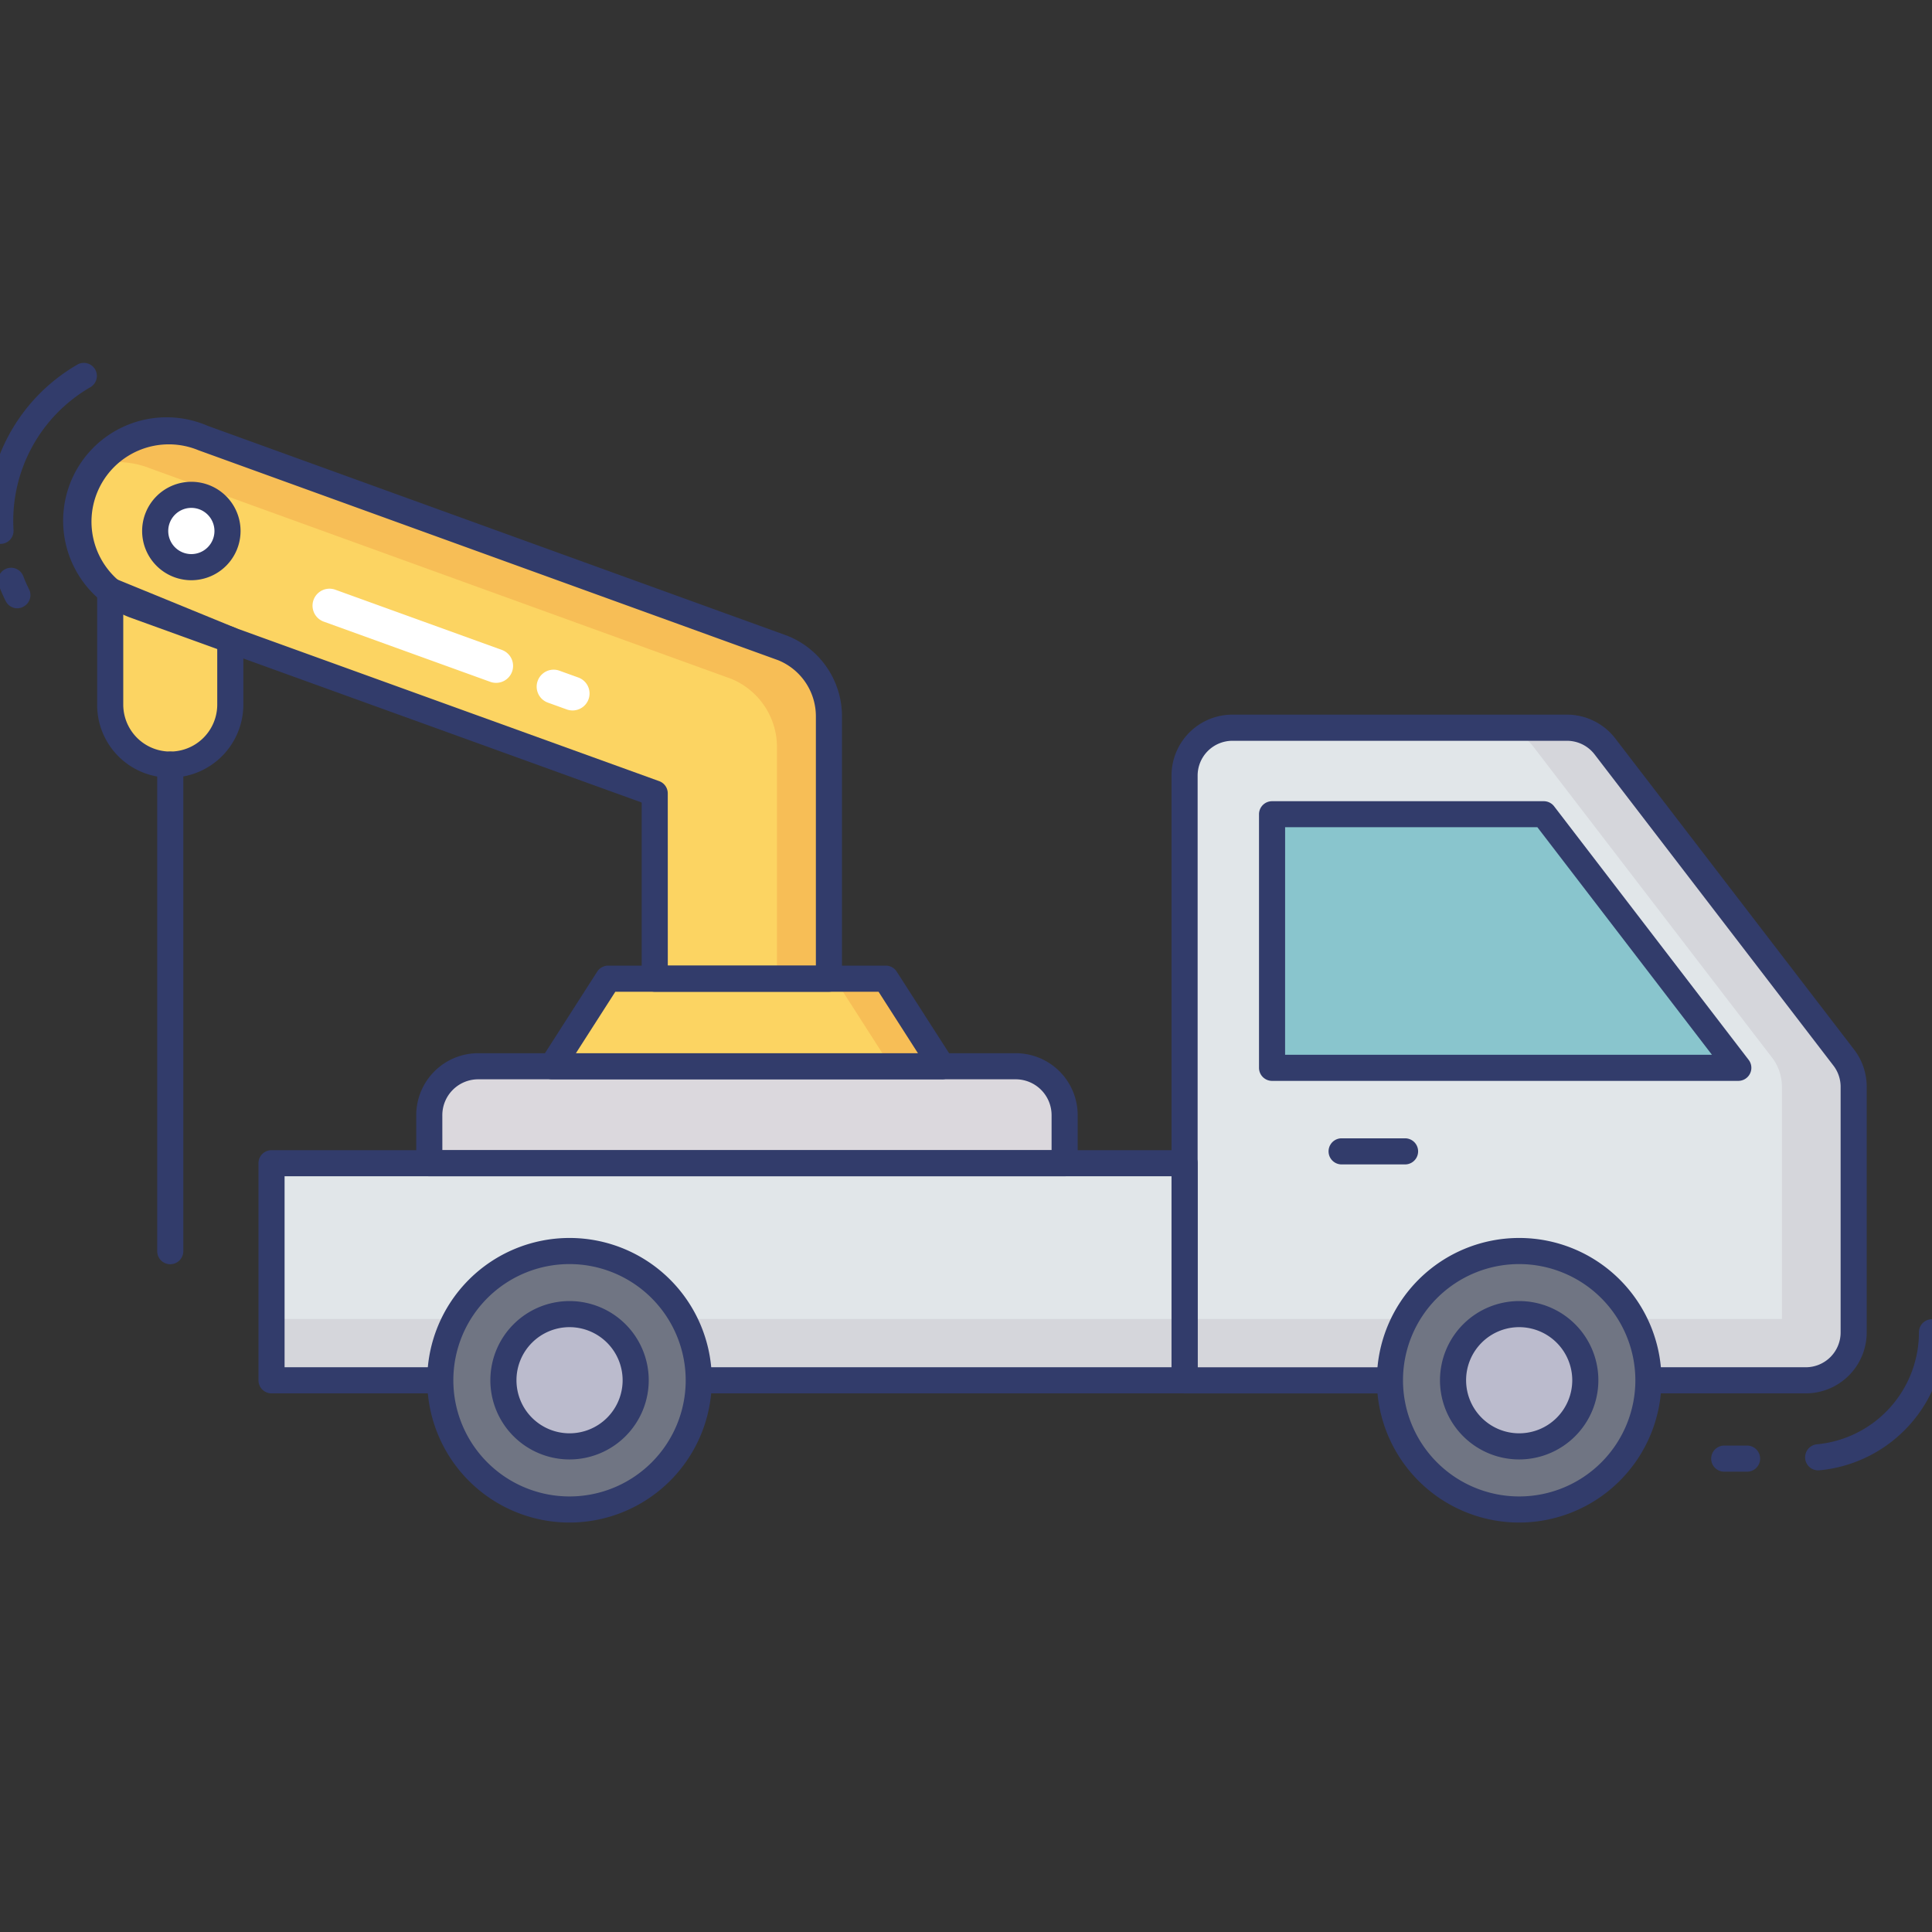 <svg height="512" viewBox="0 0 74 74" width="512" xmlns="http://www.w3.org/2000/svg"><rect x="0" y="0" width="74" height="74" fill="#333333" stroke="none"/><g id="line_color" data-name="line color"><path d="m62.8 52.868h6.37a1.829 1.829 0 0 0 1.83-1.837v-9.4a1.822 1.822 0 0 0 -.375-1.115l-9.148-11.922a1.827 1.827 0 0 0 -1.453-.722h-12.824a1.835 1.835 0 0 0 -1.828 1.837v23.159h8.2" fill="#e1e6e9"/><path d="m66.585 40.904-7.455-9.716h-10.407v9.716z" fill="#89c5cd"/><path d="m66.584 41.4h-17.861a.5.5 0 0 1 -.5-.5v-9.712a.5.5 0 0 1 .5-.5h10.407a.5.5 0 0 1 .4.2l7.451 9.712a.5.5 0 0 1 -.4.8zm-17.362-1h16.349l-6.687-8.717h-9.661z" fill="#323c6b"/><path d="m26.432 52.868h18.941v-8.314h-34.975v8.314h6.804" fill="#e1e6e9"/><path d="m70.625 40.512-9.148-11.918a1.827 1.827 0 0 0 -1.453-.722h-2.75a1.827 1.827 0 0 1 1.453.722l9.149 11.918a1.822 1.822 0 0 1 .375 1.115v9.4a1.829 1.829 0 0 1 -1.828 1.837h2.75a1.829 1.829 0 0 0 1.827-1.833v-9.4a1.822 1.822 0 0 0 -.375-1.119z" fill="#d5d6db"/><path d="m17.202 50.521h-6.804v2.347h6.804 9.23 18.941v-2.347h-18.941z" fill="#d5d6db"/><path d="m45.373 50.521h23.627v2.348h-23.627z" fill="#d5d6db"/><path d="m53.817 44.6h-2.43a.5.5 0 0 1 0-1h2.43a.5.5 0 0 1 0 1z" fill="#323c6b"/><path d="m18.315 40.84h20.59a1.872 1.872 0 0 1 1.872 1.872v1.841a0 0 0 0 1 0 0h-24.334a0 0 0 0 1 0 0v-1.84a1.872 1.872 0 0 1 1.872-1.873z" fill="#dbd8dd"/><path d="m40.778 45.054h-24.335a.5.5 0 0 1 -.5-.5v-1.841a2.375 2.375 0 0 1 2.373-2.373h20.59a2.375 2.375 0 0 1 2.372 2.373v1.841a.5.5 0 0 1 -.5.5zm-23.835-1h23.335v-1.341a1.374 1.374 0 0 0 -1.372-1.373h-20.591a1.374 1.374 0 0 0 -1.373 1.373z" fill="#323c6b"/><path d="m33.926 37.486h-10.632l-2.149 3.354h14.93z" fill="#fcd462"/><path d="m31.75 37.486h-6.672v-7.1l-19.935-7.205a3.462 3.462 0 0 1 -1.883-4.514 3.462 3.462 0 0 1 4.512-1.892l22.228 8.05a2.827 2.827 0 0 1 1.75 2.615z" fill="#fcd462"/><path d="m33.926 37.486h-1.958l2.149 3.354h1.958z" fill="#f7be56"/><path d="m30 24.825-22.228-8.05a3.451 3.451 0 0 0 -3.945.986 3.44 3.44 0 0 1 1.954.191l22.225 8.048a2.827 2.827 0 0 1 1.754 2.615v8.869h1.99v-10.044a2.827 2.827 0 0 0 -1.75-2.615z" fill="#f7be56"/><circle cx="7.328" cy="20.338" fill="#fff" r="1.385"/><path d="m7.329 22.224a1.885 1.885 0 1 1 1.885-1.885 1.887 1.887 0 0 1 -1.885 1.885zm0-2.771a.885.885 0 1 0 .885.885.886.886 0 0 0 -.885-.885z" fill="#323c6b"/><path d="m8.819 24.509v2.477a2.3 2.3 0 1 1 -4.6 0v-4.361z" fill="#fcd462"/><g fill="#323c6b"><path d="m6.521 29.785a2.784 2.784 0 0 1 -2.8-2.8v-4.36a.5.5 0 0 1 .689-.463l4.6 1.884a.5.5 0 0 1 .311.463v2.478a2.8 2.8 0 0 1 -2.8 2.798zm-1.8-6.415v3.616a1.8 1.8 0 0 0 3.6 0v-2.141z"/><path d="m6.521 48.423a.5.5 0 0 1 -.5-.5v-18.634a.5.5 0 0 1 1 0v18.634a.5.5 0 0 1 -.5.5z"/><path d="m69.666 56.318a.5.5 0 0 1 -.051-1 4.311 4.311 0 0 0 3.885-4.29.5.5 0 0 1 1 0 5.309 5.309 0 0 1 -4.782 5.285z"/><path d="m66.917 56.369h-.875a.5.5 0 0 1 0-1h.875a.5.5 0 0 1 0 1z"/><path d="m.666 23.3a.5.5 0 0 1 -.448-.277 6.351 6.351 0 0 1 -.262-.6.5.5 0 1 1 .937-.352 5.21 5.21 0 0 0 .22.5.5.5 0 0 1 -.224.67.494.494 0 0 1 -.223.059z"/><path d="m.019 20.833a.5.5 0 0 1 -.5-.472 6.916 6.916 0 0 1 3.416-6.379.5.5 0 1 1 .5.864 5.914 5.914 0 0 0 -2.917 5.459.5.5 0 0 1 -.471.527z"/><path d="m69.172 53.369h-6.372a.5.5 0 0 1 0-1h6.37a1.334 1.334 0 0 0 1.33-1.338v-9.4a1.333 1.333 0 0 0 -.271-.81l-9.149-11.921a1.334 1.334 0 0 0 -1.057-.526h-12.823a1.334 1.334 0 0 0 -1.328 1.337v22.66h7.7a.5.5 0 0 1 0 1h-8.2a.5.5 0 0 1 -.5-.5v-23.162a2.335 2.335 0 0 1 2.328-2.337h12.823a2.339 2.339 0 0 1 1.851.919l9.147 11.916a2.335 2.335 0 0 1 .478 1.42v9.4a2.335 2.335 0 0 1 -2.327 2.342z"/><path d="m45.373 53.369h-18.94a.5.5 0 0 1 0-1h18.44v-7.315h-33.973v7.315h6.3a.5.5 0 1 1 0 1h-6.8a.5.5 0 0 1 -.5-.5v-8.315a.5.5 0 0 1 .5-.5h34.973a.5.5 0 0 1 .5.5v8.315a.5.5 0 0 1 -.5.5z"/></g><circle cx="58.187" cy="52.867" fill="#707583" r="4.95"/><path d="m58.187 58.317a5.45 5.45 0 1 1 5.451-5.451 5.457 5.457 0 0 1 -5.451 5.451zm0-9.9a4.45 4.45 0 1 0 4.451 4.45 4.456 4.456 0 0 0 -4.451-4.45z" fill="#323c6b"/><circle cx="58.187" cy="52.867" fill="#bbbbcd" r="2.534"/><path d="m58.187 55.9a3.033 3.033 0 1 1 3.034-3.034 3.037 3.037 0 0 1 -3.034 3.034zm0-5.067a2.033 2.033 0 1 0 2.034 2.033 2.036 2.036 0 0 0 -2.034-2.033z" fill="#323c6b"/><circle cx="21.814" cy="52.867" fill="#707583" r="4.95"/><path d="m21.814 58.317a5.45 5.45 0 1 1 5.45-5.451 5.457 5.457 0 0 1 -5.45 5.451zm0-9.9a4.45 4.45 0 1 0 4.45 4.45 4.456 4.456 0 0 0 -4.45-4.45z" fill="#323c6b"/><circle cx="21.814" cy="52.867" fill="#bbbbcd" r="2.534"/><g fill="#323c6b"><path d="m21.814 55.9a3.033 3.033 0 1 1 3.034-3.034 3.037 3.037 0 0 1 -3.034 3.034zm0-5.067a2.033 2.033 0 1 0 2.034 2.033 2.036 2.036 0 0 0 -2.034-2.033z"/><path d="m36.075 41.34h-14.929a.5.5 0 0 1 -.421-.77l2.149-3.354a.5.5 0 0 1 .421-.23h10.631a.5.5 0 0 1 .421.23l2.153 3.355a.5.5 0 0 1 -.421.77zm-14.016-1h13.1l-1.508-2.354h-10.083z"/><path d="m31.75 37.986h-6.672a.5.5 0 0 1 -.5-.5v-6.748l-19.6-7.087a3.962 3.962 0 1 1 2.982-7.339l22.207 8.043a3.321 3.321 0 0 1 2.083 3.085v10.046a.5.5 0 0 1 -.5.5zm-6.172-1h5.672v-9.546a2.319 2.319 0 0 0 -1.444-2.152l-22.206-8.043a2.962 2.962 0 1 0 -2.267 5.474l19.914 7.2a.5.5 0 0 1 .33.47z"/></g><path d="m19 26.155a.652.652 0 0 1 -.221-.039l-6.379-2.306a.65.65 0 0 1 .442-1.223l6.379 2.306a.65.65 0 0 1 -.221 1.262z" fill="#fff"/><path d="m21.929 27.212a.652.652 0 0 1 -.221-.039l-.723-.261a.65.65 0 1 1 .442-1.223l.723.261a.65.65 0 0 1 -.221 1.262z" fill="#fff"/></g></svg>